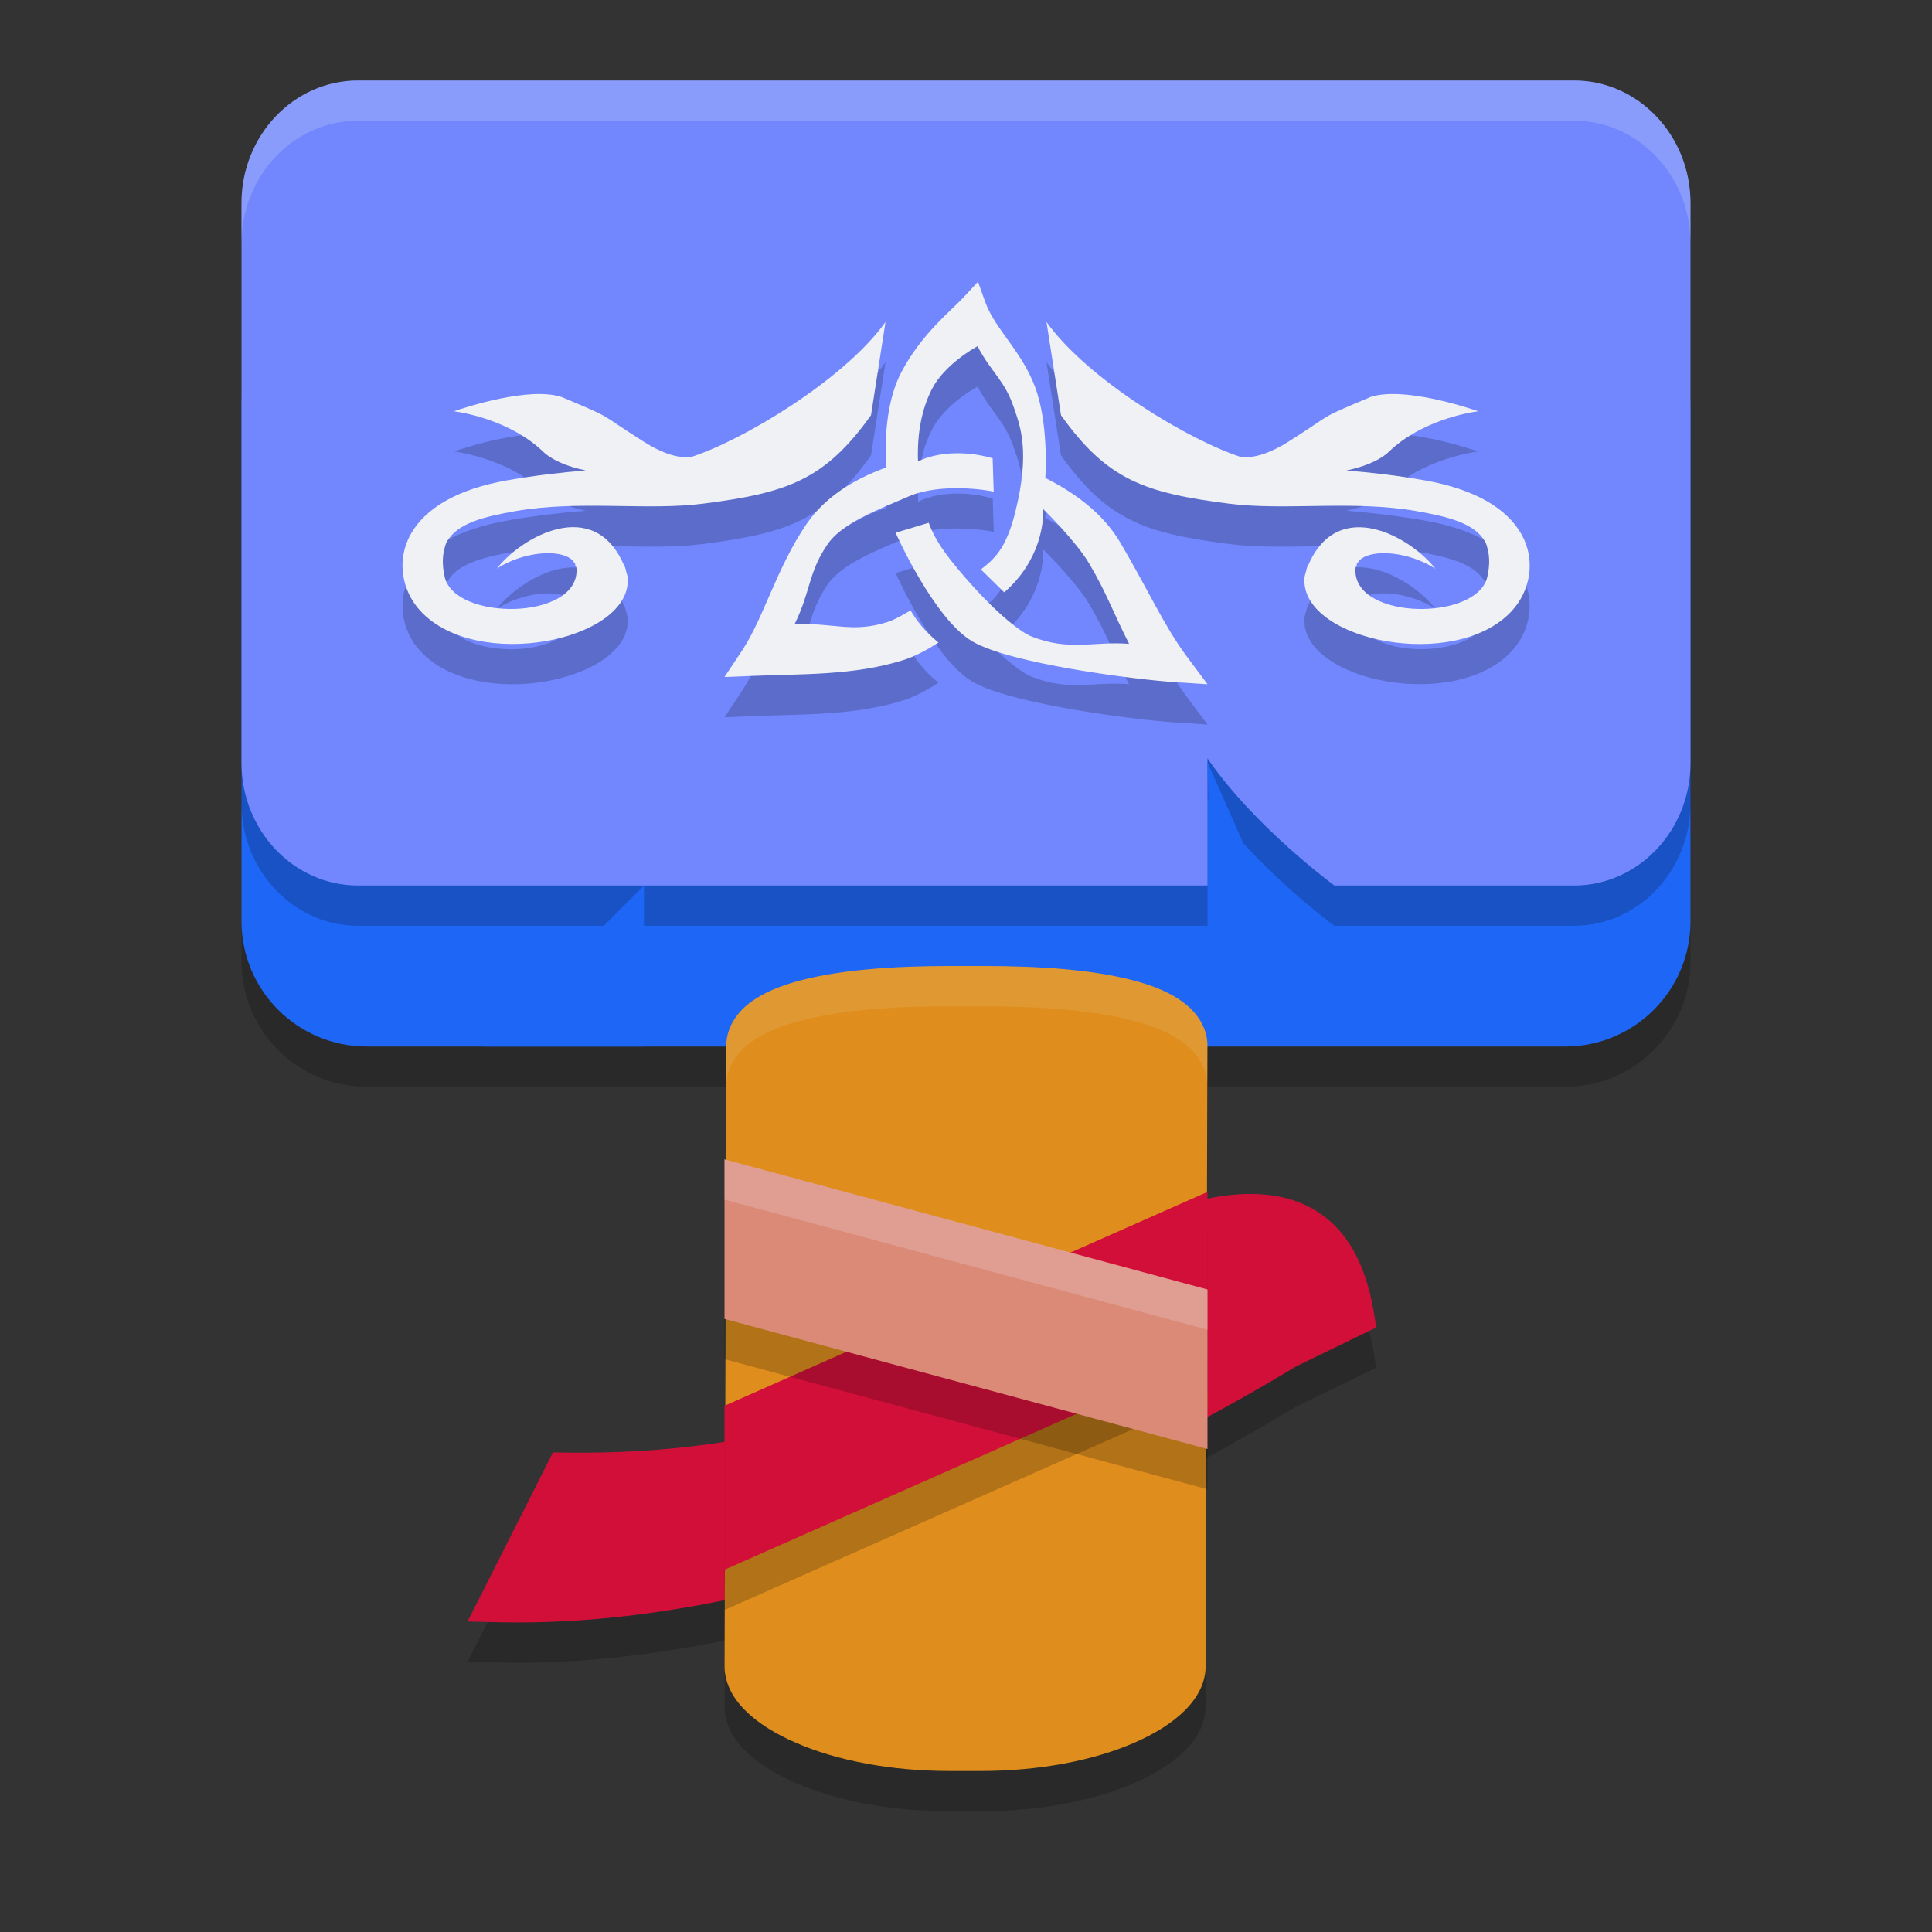 <svg xmlns="http://www.w3.org/2000/svg" width="24" height="24" version="1.1">
 <rect width="100%" height="100%" fill="#333333" stroke="none"/>
 <path style="opacity:0.2" d="m 15.481,15.332 c -0.428,0.01 -0.862,0.145 -1.263,0.288 l -0.076,0.027 -0.047,0.066 c 0,0 -0.488,0.708 -1.623,1.429 -1.135,0.721 -2.9,1.438 -5.442,1.403 l -0.161,-0.003 -1.061,2.101 0.397,0.009 c 4.169,0.093 8.552,-2.364 9.898,-3.179 l 0.992,-0.483 -0.028,-0.178 c -0.071,-0.432 -0.208,-0.762 -0.411,-1.004 -0.203,-0.242 -0.472,-0.383 -0.751,-0.44 -0.14,-0.029 -0.282,-0.039 -0.425,-0.036 z"/>
 <path style="opacity:0.2" d="M 4.555,4 C 3.697,4 3,4.697 3,5.555 V 11.945 C 3,12.803 3.697,13.5 4.555,13.5 H 19.445 C 20.303,13.5 21,12.803 21,11.945 V 5.555 C 21,4.697 20.303,4 19.445,4 Z"/>
 <path style="opacity:0.2" d="m 11.82,12.5 c -0.709,0 -1.354,0.044 -1.861,0.175 -0.253,0.065 -0.476,0.153 -0.649,0.286 -0.174,0.133 -0.287,0.323 -0.287,0.525 l -0.022,7.711 c -0.001,0.406 0.378,0.733 0.885,0.952 C 10.391,22.369 11.06,22.5 11.797,22.5 h 0.383 c 0.737,0 1.405,-0.131 1.911,-0.351 0.506,-0.22 0.885,-0.546 0.886,-0.951 l 0.022,-7.712 c 0,-0.203 -0.114,-0.393 -0.287,-0.525 C 14.539,12.828 14.317,12.74 14.064,12.675 13.557,12.544 12.911,12.5 12.203,12.5 Z"/>
 <path style="fill:#d20f39" d="m 15.481,14.832 c -0.428,0.01 -0.862,0.145 -1.263,0.288 l -0.076,0.027 -0.047,0.066 c 0,0 -0.488,0.708 -1.623,1.429 -1.135,0.721 -2.9,1.438 -5.442,1.403 l -0.161,-0.003 -1.061,2.101 0.397,0.009 c 4.169,0.093 8.552,-2.364 9.898,-3.179 L 17.097,16.49 17.068,16.312 c -0.071,-0.432 -0.208,-0.762 -0.411,-1.004 -0.203,-0.242 -0.472,-0.383 -0.751,-0.44 -0.14,-0.029 -0.282,-0.039 -0.425,-0.036 z"/>
 <path style="fill:#1e66f5" d="M 4.555,3.5 C 3.697,3.5 3,4.197 3,5.055 V 11.445 C 3,12.303 3.697,13 4.555,13 H 19.445 C 20.303,13 21,12.303 21,11.445 V 5.055 C 21,4.197 20.303,3.5 19.445,3.5 Z"/>
 <path style="fill:#df8e1d" d="m 11.82,12 c -0.709,0 -1.354,0.044 -1.861,0.175 -0.253,0.065 -0.476,0.153 -0.649,0.286 -0.174,0.133 -0.287,0.323 -0.287,0.525 l -0.022,7.711 c -0.001,0.406 0.378,0.733 0.885,0.952 C 10.391,21.869 11.06,22 11.797,22 h 0.383 c 0.737,0 1.405,-0.131 1.911,-0.351 0.506,-0.22 0.885,-0.546 0.886,-0.951 l 0.022,-7.712 c 0,-0.203 -0.114,-0.393 -0.287,-0.525 C 14.539,12.328 14.317,12.24 14.064,12.175 13.557,12.044 12.911,12 12.203,12 Z"/>
 <path style="opacity:0.2" d="M 15,15.306 9,17.963 V 18.113 20 L 15,17.343 Z"/>
 <path style="fill:#d20f39" d="M 15,14.806 9,17.463 V 17.613 19.5 L 15,16.843 Z"/>
 <path style="opacity:0.2" d="M 4.446,1.5 C 3.649,1.5 3,2.183 3,3.022 v 6.955 C 3,10.817 3.649,11.5 4.446,11.5 H 15 V 9.921 C 15.583,10.773 16.576,11.5 16.576,11.5 h 2.978 C 20.351,11.5 21,10.817 21,9.978 V 3.022 C 21,2.183 20.351,1.5 19.554,1.5 Z"/>
 <path style="fill:#7287fd" d="M 4.446,1 C 3.649,1 3,1.683 3,2.522 v 6.955 C 3,10.317 3.649,11 4.446,11 H 15 V 9.421 C 15.583,10.273 16.576,11 16.576,11 h 2.978 C 20.351,11 21,10.317 21,9.478 V 2.522 C 21,1.683 20.351,1 19.554,1 Z"/>
 <path style="fill:#1e66f5" d="m 6,13 2,-2 v 2 z"/>
 <path style="opacity:0.2" d="M 12.148,4 11.974,4.189 C 11.82,4.356 11.445,4.648 11.194,5.129 11.036,5.432 10.984,5.846 11.007,6.308 10.583,6.461 10.238,6.69 10.02,7.009 9.653,7.543 9.489,8.17 9.223,8.574 L 9,8.91 9.354,8.896 C 9.956,8.87 10.606,8.892 11.211,8.703 11.368,8.654 11.513,8.575 11.657,8.481 11.485,8.34 11.378,8.197 11.312,8.083 c -0.001,-0.002 -0.184,0.113 -0.286,0.145 -0.443,0.138 -0.655,0.008 -1.154,0.025 0.202,-0.408 0.168,-0.64 0.407,-0.989 0.182,-0.265 0.62,-0.43 1.014,-0.599 0.393,-0.169 0.978,-0.077 1.052,-0.057 l -0.013,-0.415 c -0.097,-0.028 -0.208,-0.051 -0.33,-0.059 -0.366,-0.024 -0.572,0.085 -0.596,0.099 -0.014,-0.357 0.05,-0.664 0.175,-0.903 0.155,-0.298 0.519,-0.504 0.563,-0.528 0.175,0.334 0.336,0.417 0.454,0.77 0.072,0.213 0.206,0.533 0.016,1.292 -0.118,0.473 -0.271,0.588 -0.427,0.713 l 0.288,0.281 c 0.093,-0.08 0.199,-0.192 0.285,-0.332 0.215,-0.35 0.2,-0.665 0.197,-0.702 0,0 0.406,0.396 0.572,0.677 0.216,0.365 0.296,0.602 0.496,0.998 C 13.58,8.463 13.291,8.593 12.814,8.406 12.686,8.356 12.417,8.148 12.098,7.795 11.778,7.442 11.62,7.224 11.537,6.994 L 11.126,7.118 c 0.005,0.015 0.48,1.074 0.956,1.351 0.476,0.277 2.017,0.473 2.514,0.505 L 15,9 14.735,8.645 C 14.459,8.273 14.246,7.796 13.915,7.237 c -0.197,-0.333 -0.522,-0.595 -0.93,-0.801 0,0 0.043,-0.589 -0.099,-1.047 -0.152,-0.49 -0.52,-0.783 -0.646,-1.133 z M 11,4.5 c -0.514,0.721 -1.795,1.483 -2.43,1.682 -0.011,0.004 -0.027,-0.002 -0.038,10e-4 -0.003,-1.445e-4 -0.01,1.655e-4 -0.013,0 C 8.359,6.173 8.193,6.112 7.993,5.985 7.408,5.615 7.646,5.714 7.008,5.445 7.001,5.443 6.988,5.436 6.981,5.434 6.581,5.296 5.779,5.561 5.639,5.608 5.775,5.627 6.348,5.728 6.747,6.11 c 0.003,0.002 0.011,0.01 0.014,0.013 0.003,0.002 0.01,0.009 0.013,0.012 C 6.89,6.231 7.07,6.3 7.275,6.344 6.966,6.369 6.643,6.407 6.305,6.466 5.674,6.576 5.284,6.816 5.104,7.132 4.925,7.447 4.984,7.834 5.226,8.093 5.928,8.845 7.806,8.46 7.798,7.709 7.797,7.696 7.796,7.674 7.795,7.661 7.793,7.645 7.783,7.617 7.779,7.601 7.775,7.584 7.769,7.558 7.763,7.541 7.76,7.534 7.752,7.523 7.749,7.517 7.376,6.654 6.473,7.174 6.172,7.563 6.496,7.354 6.947,7.314 7.105,7.453 c 0.003,0.003 0.011,0.01 0.014,0.013 0.004,0.004 0.01,0.019 0.014,0.023 0.001,0.002 0.012,0.01 0.013,0.012 9e-4,0.002 1.805e-4,0.01 0.001,0.012 7.5e-4,0.002 3.115e-4,0.011 10e-4,0.013 0.002,0.006 0.012,0.017 0.014,0.023 3.71e-4,0.002 7e-4,0.011 0.001,0.013 2.225e-4,0.002 9e-4,0.01 10e-4,0.012 7.5e-5,0.002 0,0.009 0,0.012 5e-4,0.62 -1.508,0.628 -1.638,0.083 -0.031,-0.133 -0.029,-0.246 -0.008,-0.337 0.002,-0.01 0.008,-0.027 0.011,-0.036 0.003,-0.009 0.006,-0.028 0.01,-0.036 0.003,-0.006 0.009,-0.019 0.012,-0.024 C 5.677,6.997 6.018,6.917 6.403,6.85 7.192,6.711 8.036,6.847 8.731,6.758 9.781,6.623 10.246,6.464 10.82,5.657 Z m 2,0 0.18,1.157 c 0.575,0.806 1.039,0.966 2.09,1.101 0.694,0.089 1.538,-0.047 2.327,0.092 0.385,0.068 0.726,0.148 0.854,0.385 0.003,0.005 0.009,0.019 0.012,0.024 0.004,0.009 0.007,0.027 0.01,0.036 0.003,0.009 0.008,0.027 0.011,0.036 0.021,0.09 0.024,0.204 -0.008,0.337 -0.13,0.545 -1.638,0.537 -1.638,-0.083 0,-0.002 -7.5e-5,-0.01 0,-0.012 10e-5,-0.002 7.5e-4,-0.01 10e-4,-0.012 2.55e-4,-0.002 6e-4,-0.011 0.001,-0.013 0.001,-0.006 0.012,-0.018 0.014,-0.023 6.5e-4,-0.002 2.27e-4,-0.011 10e-4,-0.013 8e-4,-0.002 7.7e-5,-0.01 0.001,-0.012 9.5e-4,-0.002 0.012,-0.01 0.013,-0.012 0.004,-0.005 0.01,-0.019 0.014,-0.023 0.003,-0.003 0.011,-0.01 0.014,-0.013 0.158,-0.139 0.609,-0.099 0.934,0.109 -0.302,-0.388 -1.204,-0.908 -1.577,-0.046 -0.003,0.007 -0.011,0.018 -0.014,0.024 -0.006,0.017 -0.012,0.043 -0.017,0.06 -0.004,0.017 -0.013,0.044 -0.016,0.061 -0.002,0.013 -0.003,0.035 -0.003,0.048 -0.008,0.751 1.87,1.136 2.572,0.384 0.242,-0.259 0.301,-0.645 0.121,-0.961 C 18.716,6.816 18.326,6.576 17.695,6.466 17.357,6.407 17.034,6.369 16.725,6.344 16.93,6.3 17.11,6.231 17.227,6.135 c 0.003,-0.002 0.01,-0.009 0.013,-0.012 C 17.242,6.121 17.25,6.113 17.253,6.11 17.652,5.728 18.225,5.627 18.361,5.608 18.221,5.561 17.42,5.296 17.019,5.434 c -0.007,0.003 -0.02,0.009 -0.026,0.012 -0.639,0.268 -0.4,0.17 -0.985,0.54 -0.2,0.126 -0.366,0.187 -0.526,0.197 -0.003,1.655e-4 -0.01,-1.445e-4 -0.013,0 -0.011,-0.003 -0.027,0.003 -0.038,-10e-4 C 14.795,5.983 13.514,5.221 13,4.5 Z"/>
 <path style="fill:#eff1f5" d="M 11,4 C 10.486,4.721 9.205,5.484 8.57,5.682 c -0.011,0.004 -0.027,-0.003 -0.038,5.5e-4 -0.003,-1.445e-4 -0.01,3.38e-4 -0.013,1.725e-4 C 8.36,5.673 8.193,5.612 7.994,5.485 7.408,5.115 7.646,5.214 7.008,4.945 7.001,4.943 6.989,4.936 6.982,4.934 6.581,4.796 5.779,5.061 5.638,5.109 c 0.136,0.018 0.71,0.12 1.109,0.502 0.003,0.002 0.011,0.009 0.013,0.012 0.003,0.002 0.011,0.01 0.013,0.012 C 6.891,5.731 7.07,5.801 7.276,5.844 6.966,5.869 6.643,5.907 6.305,5.966 5.674,6.076 5.284,6.317 5.104,6.632 4.925,6.948 4.984,7.334 5.226,7.593 5.928,8.345 7.806,7.959 7.798,7.209 c -4.08e-4,-0.013 -0.001,-0.035 -0.003,-0.048 -0.002,-0.016 -0.012,-0.043 -0.016,-0.06 -0.004,-0.017 -0.01,-0.043 -0.016,-0.06 -0.003,-0.007 -0.011,-0.017 -0.014,-0.024 C 7.376,6.154 6.473,6.674 6.172,7.063 6.496,6.854 6.947,6.814 7.105,6.954 c 0.003,0.003 0.011,0.009 0.013,0.012 0.004,0.004 0.011,0.019 0.014,0.024 0.001,0.002 0.012,0.01 0.013,0.012 9e-4,0.002 -9.6e-5,0.01 7e-4,0.012 7.5e-4,0.002 3.5e-5,0.01 7e-4,0.012 0.002,0.006 0.013,0.018 0.014,0.024 3.71e-4,0.002 4.455e-4,0.01 7e-4,0.012 2.225e-4,0.002 6e-4,0.01 7e-4,0.012 7.5e-5,0.002 7e-4,0.01 7e-4,0.012 5e-4,0.62 -1.508,0.628 -1.638,0.083 -0.031,-0.133 -0.029,-0.246 -0.008,-0.337 0.002,-0.01 0.007,-0.027 0.01,-0.036 0.003,-0.009 0.007,-0.028 0.01,-0.036 0.003,-0.006 0.008,-0.019 0.011,-0.024 C 5.677,6.497 6.019,6.417 6.404,6.349 7.193,6.211 8.036,6.346 8.73,6.257 9.781,6.123 10.245,5.964 10.82,5.158 Z"/>
 <path style="fill:#eff1f5" d="M 12.149,3.5 11.974,3.689 C 11.82,3.856 11.445,4.148 11.194,4.629 11.037,4.932 10.984,5.346 11.007,5.808 10.583,5.961 10.239,6.189 10.02,6.508 9.653,7.043 9.489,7.669 9.223,8.074 L 9,8.41 9.354,8.396 C 9.956,8.371 10.606,8.392 11.211,8.203 11.369,8.154 11.513,8.075 11.658,7.982 11.485,7.841 11.378,7.697 11.312,7.583 c -0.001,-0.002 -0.185,0.113 -0.287,0.144 C 10.582,7.866 10.37,7.735 9.871,7.753 10.073,7.344 10.039,7.113 10.279,6.763 10.46,6.498 10.899,6.334 11.292,6.165 11.685,5.996 12.27,6.087 12.344,6.108 l -0.013,-0.415 c -0.097,-0.028 -0.208,-0.051 -0.33,-0.059 -0.366,-0.024 -0.572,0.086 -0.597,0.099 -0.014,-0.357 0.051,-0.665 0.175,-0.904 0.155,-0.298 0.519,-0.503 0.564,-0.528 0.175,0.334 0.336,0.417 0.454,0.769 0.072,0.213 0.205,0.534 0.015,1.292 -0.118,0.473 -0.271,0.587 -0.427,0.712 L 12.475,7.358 c 0.093,-0.08 0.199,-0.193 0.285,-0.333 0.215,-0.35 0.2,-0.664 0.198,-0.702 0,0 0.406,0.396 0.572,0.677 0.216,0.365 0.295,0.602 0.496,0.998 -0.445,-0.035 -0.735,0.096 -1.211,-0.091 -0.129,-0.051 -0.397,-0.258 -0.717,-0.611 C 11.778,6.942 11.62,6.724 11.537,6.494 l -0.411,0.124 c 0.005,0.015 0.479,1.074 0.955,1.351 0.476,0.277 2.017,0.472 2.514,0.505 L 15,8.5 14.735,8.144 C 14.459,7.772 14.246,7.296 13.915,6.737 13.718,6.404 13.393,6.142 12.985,5.937 c 0,0 0.043,-0.59 -0.099,-1.047 C 12.735,4.399 12.367,4.106 12.241,3.757 Z"/>
 <path style="opacity:0.2" d="m 9,14.902 v 0.344 1.638 L 15,18.5 v -1.981 z"/>
 <path style="fill:#dc8a78" d="m 9,14.402 v 0.344 1.638 L 15,18 v -1.981 z"/>
 <path style="fill:#1e66f5" d="M 15,9.468 16.041,11.829 15.031,11 Z"/>
 <path style="fill:#eff1f5" d="m 13,4 c 0.514,0.721 1.795,1.484 2.43,1.682 0.011,0.004 0.027,-0.003 0.038,5.5e-4 0.003,-1.445e-4 0.01,3.38e-4 0.013,1.725e-4 0.16,-0.01 0.326,-0.071 0.526,-0.197 0.585,-0.37 0.347,-0.272 0.986,-0.54 0.007,-0.003 0.019,-0.009 0.026,-0.012 0.401,-0.138 1.203,0.127 1.344,0.175 -0.136,0.018 -0.71,0.12 -1.109,0.502 -0.003,0.002 -0.011,0.009 -0.013,0.012 -0.003,0.002 -0.011,0.01 -0.013,0.012 -0.117,0.096 -0.296,0.166 -0.502,0.21 0.31,0.025 0.633,0.062 0.971,0.122 0.631,0.111 1.021,0.351 1.201,0.666 0.18,0.315 0.12,0.702 -0.122,0.961 -0.702,0.752 -2.58,0.366 -2.572,-0.384 4.08e-4,-0.013 0.001,-0.035 0.003,-0.048 0.002,-0.016 0.012,-0.043 0.016,-0.06 0.004,-0.017 0.01,-0.043 0.016,-0.06 0.003,-0.007 0.011,-0.017 0.014,-0.024 0.373,-0.862 1.276,-0.343 1.577,0.046 C 17.504,6.854 17.053,6.814 16.895,6.954 c -0.003,0.003 -0.011,0.009 -0.013,0.012 -0.004,0.004 -0.011,0.019 -0.014,0.024 -10e-4,0.002 -0.012,0.01 -0.013,0.012 -9e-4,0.002 9.6e-5,0.01 -7e-4,0.012 -7.5e-4,0.002 -3.5e-5,0.01 -7e-4,0.012 -0.002,0.006 -0.013,0.018 -0.014,0.024 -3.71e-4,0.002 -4.46e-4,0.01 -7e-4,0.012 -2.22e-4,0.002 -6e-4,0.01 -7e-4,0.012 -7.5e-5,0.002 -7e-4,0.01 -7e-4,0.012 -5e-4,0.62 1.508,0.628 1.638,0.083 0.031,-0.133 0.029,-0.246 0.008,-0.337 -0.003,-0.01 -0.007,-0.027 -0.01,-0.036 -0.003,-0.009 -0.007,-0.028 -0.01,-0.036 -0.003,-0.006 -0.008,-0.019 -0.011,-0.024 C 18.323,6.497 17.981,6.417 17.596,6.349 16.807,6.211 15.964,6.346 15.27,6.257 14.219,6.123 13.755,5.964 13.18,5.158 Z"/>
 <path style="fill:#eff1f5;opacity:0.2" d="M 4.445 1 C 3.648 1 3 1.683 3 2.521 L 3 3.021 C 3 2.183 3.648 1.5 4.445 1.5 L 19.555 1.5 C 20.352 1.5 21 2.183 21 3.021 L 21 2.521 C 21 1.683 20.352 1 19.555 1 L 4.445 1 z"/>
 <path style="opacity:0.1;fill:#eff1f5" d="m 11.82,12 c -0.709,0 -1.355,0.045 -1.861,0.176 -0.253,0.065 -0.477,0.152 -0.65,0.285 -0.174,0.133 -0.287,0.323 -0.287,0.525 0,0.5 0,0.5 0,0.5 6e-7,-0.203 0.114,-0.393 0.287,-0.525 C 9.482,12.828 9.706,12.741 9.959,12.676 10.465,12.545 11.112,12.5 11.82,12.5 h 0.383 c 0.709,0 1.355,0.045 1.861,0.176 0.253,0.065 0.475,0.152 0.648,0.285 0.172,0.131 0.283,0.319 0.285,0.52 L 15,12.986 C 15,12.783 14.886,12.594 14.713,12.461 14.539,12.328 14.318,12.241 14.064,12.176 13.558,12.045 12.912,12 12.203,12 Z"/>
 <path style="fill:#eff1f5;opacity:0.2" d="M 9 14.402 L 9 14.746 L 9 14.902 L 15 16.518 L 15 16.018 L 9 14.402 z"/>
</svg>
